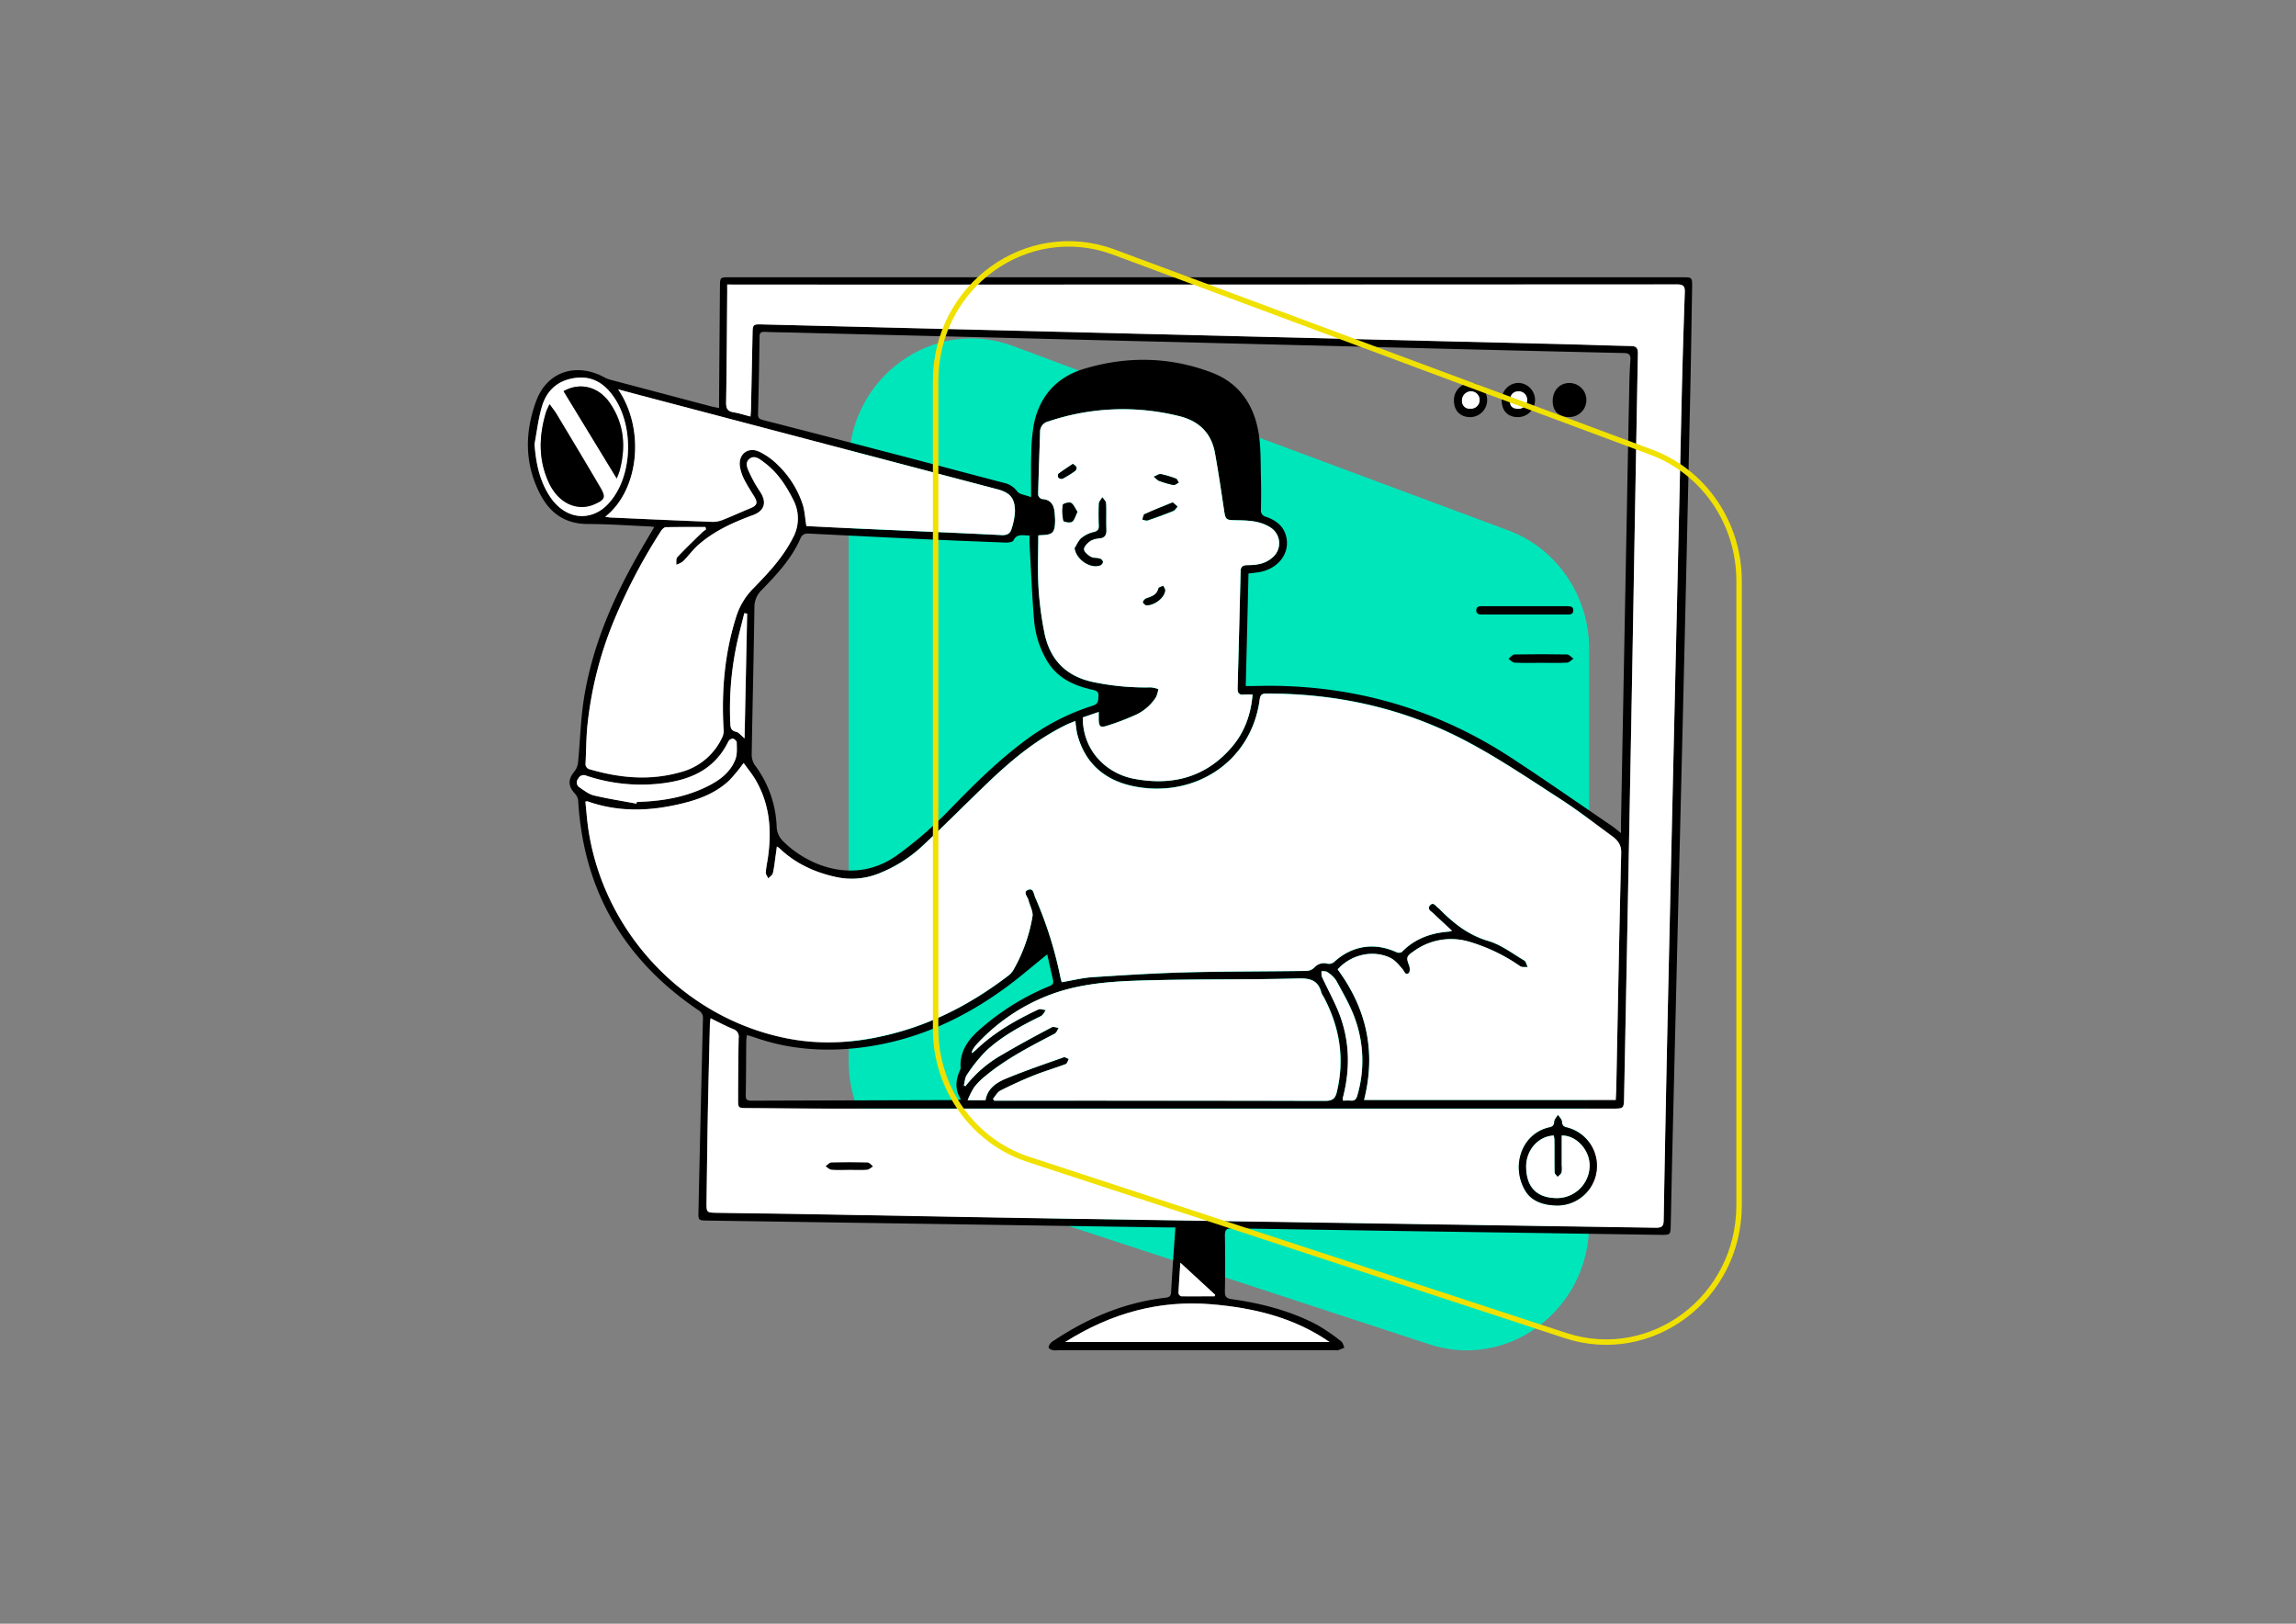 <svg xmlns="http://www.w3.org/2000/svg" viewBox="0 0 841.89 595.28"><rect x="0" y="0" width="841.89" height="595.28" fill="#808080" stroke="none"/><defs><style>.cls-1{fill:#00e6bb;}.cls-2{fill:#fff;}.cls-3{fill:none;stroke:#f0e100;stroke-miterlimit:10;stroke-width:2px;}</style></defs><g id="Layer_4" data-name="Layer 4"><path class="cls-1" d="M311.21,389.27V170.34c0-32.06,31-54.38,60.28-43.47l181.56,67.58c17.8,6.63,29.66,24,29.66,43.48V448.8c0,31.31-29.63,53.56-58.64,44.05L342.52,433.32C323.87,427.21,311.21,409.4,311.21,389.27Z"/><path d="M431,450c-.27,3.87-.52,7.34-.76,10.8-.29,4.32-.6,8.63-.82,12.95-.07,1.33-.59,1.81-1.9,2-15,1.7-28.42,7.33-40.87,15.59a5.93,5.93,0,0,0-1.45,1.09c-.37.48-.83,1.26-.66,1.69s1,.74,1.61.9a7.26,7.26,0,0,0,1.81,0H489.47a3.86,3.86,0,0,0,1.13,0c.8-.26,1.57-.61,2.35-.93-.36-.78-.52-1.83-1.13-2.29a70.18,70.18,0,0,0-9-6.16c-9.72-5.08-20.22-7.8-31-9.32-1.92-.27-2.72-.79-2.68-2.9q.21-10.25,0-20.49c0-2.17.68-2.63,2.73-2.6q57.38.94,114.75,1.75l42.8.65c2.88,0,3.12-.17,3.19-3.05.22-9.86.4-19.73.64-29.59Q614.91,351,616.6,282t3.18-138.15c.29-13,.46-25.94.69-38.91,0-3.17-.07-3.29-3.33-3.29H267.37c-3.27,0-3.35.08-3.38,3.27q-.17,20.72-.32,41.44v3.23c-1.2-.25-2.07-.38-2.92-.6L224,139.27a9.32,9.32,0,0,1-2.12-.79c-10.36-5.73-21.2-2.44-25.26,8.51-4.23,11.41-4.34,23.09,1.47,34.21,3.64,7,9.22,10.92,17.5,10.91,7.58,0,15.17.57,22.75.9.42,0,.84.11,1.57.2-2.19,3.74-4.29,7.22-6.29,10.76-9.16,16.14-16.37,33.08-19.4,51.48-1.31,7.9-1.47,16-2.25,24a6.62,6.62,0,0,1-1.33,3.36c-2.45,3-2.39,5.41.28,8.25a4.3,4.3,0,0,1,1.09,2.52c1.94,33,16.92,58.47,44.2,76.86a3.2,3.2,0,0,1,1.54,3.17q-.87,35.28-1.64,70.56c-.08,3.24,0,3.26,3.27,3.31L428.08,450ZM490.5,355.4c4.76-5.41,12.89-7.33,19.28-4.21,1.79.86,3.21,2.63,4.54,4.21.67.79.91,2.24,2.19,1.4.48-.32.51-1.92.2-2.73-1.11-2.94-1.11-3.38,1.57-5.24a23.28,23.28,0,0,1,20.12-3.64,64.14,64.14,0,0,1,19,9.07c.7.46,1.84.24,2.77.33-.42-.84-.61-2-1.28-2.44-4.3-2.55-8.46-5.76-13.14-7.14-7.32-2.15-12.8-6.5-17.93-11.7a1.63,1.63,0,0,0-.34-.3c-1-.66-1.82-2.53-3.14-1.07s.53,2.24,1.37,3.06c2.13,2.08,4.34,4.07,6.71,6.27a9.25,9.25,0,0,1-1.09.29c-6.65.49-12.59,2.58-17.34,7.5a2.2,2.2,0,0,1-1.92.06c-8.18-3.74-16.37-2.43-23,3.66a3,3,0,0,1-2.29.56,4.67,4.67,0,0,0-4.76,1.3,4.4,4.4,0,0,1-2.75,1.33c-14.73.22-29.45.15-44.17.53-11.52.3-23,1-34.53,1.78-3.74.25-7.43,1.19-11.27,1.84-.18-.67-.36-1.24-.48-1.82a144.47,144.47,0,0,0-9.23-29.22c-.53-1.2-.62-3.7-2.71-2.78-1.91.84-.07,2.48.23,3.74.49,2,1.77,4.13,1.46,6a59.48,59.48,0,0,1-6.88,19.42,7.43,7.43,0,0,1-1.89,2.21c-11.5,8.74-23.95,15.72-37.83,20s-28.35,5.9-42.74,3.18c-37.87-7.16-67.73-38.55-73.48-76.67-.51-3.4-.75-6.84-1.11-10.28.56,0,.72-.1.85-.05,11.67,4.14,23.44,3.57,35.21.62,6.24-1.56,12.17-3.95,16.89-8.5a65.41,65.41,0,0,0,5.08-6.21c1.42,2,2.95,3.84,4.19,5.89,5.39,9,6.16,18.72,4.71,28.83-.26,1.8-.67,3.59-.77,5.4,0,.72.58,1.47.91,2.21.58-.64,1.5-1.19,1.67-1.92.49-2.06.68-4.19,1-6.29.16-1.09.3-2.17.48-3.5a9.91,9.91,0,0,1,1,.7c5.88,5.62,13,8.84,20.86,10.53A26.71,26.71,0,0,0,322.8,320a50.25,50.25,0,0,0,15.28-9.74c8.16-7.6,16-15.54,24.05-23.25,8.8-8.42,18.12-16.17,29.21-21.5.91-.43,1.88-.77,3-1.23a39.67,39.67,0,0,0,.61,4.55c2.68,10.68,9.83,17,20.26,19.28,21.94,4.75,43.54-8.16,46.71-31.71.22-1.59.73-2.16,2.4-2.17,26.05-.06,50.87,5.44,73.85,17.71,11.75,6.27,22.85,13.79,34.06,21,6.49,4.2,12.61,8.95,18.86,13.52,2,1.49,3.46,3.13,3.38,6.16-.71,28.67-1.22,57.34-1.8,86,0,1.5-.13,3-.2,4.59H500.18C504.62,385.68,501.16,369.9,490.5,355.4ZM266.65,104.3h2.87q172.73,0,345.43-.07c2.46,0,2.88.8,2.81,3q-.66,18.65-1.11,37.31-1,42.56-1.94,85.12-1.58,69.53-3.15,139.06Q610.69,408,610,447.23c0,2.07-.47,2.86-2.78,2.82q-108.37-1.73-216.74-3.33c-32.17-.5-64.34-1.13-96.51-1.69-10.32-.18-20.65-.29-31-.45-4-.06-4-.08-3.93-4,.16-10.62.27-21.23.47-31.84.21-11.16.5-22.31.77-33.46a16.82,16.82,0,0,1,.26-2c2.94,1.43,5.55,2.83,8.28,3.95a2.9,2.9,0,0,1,2,3.26c-.14,7.58-.17,15.17-.21,22.76,0,2.79.12,2.92,3,2.94,10.7.07,21.4.19,32.1.2q142.89,0,285.78,0c3.84,0,3.89-.08,4-4q1.08-56,2.16-112,.66-34.6,1.26-69.2.83-45.85,1.64-91.72c0-2-.69-2.63-2.63-2.67-8.27-.17-16.54-.49-24.81-.69Q495,124.26,417,122.35l-137.71-3.42c-3.05-.08-3.26.09-3.32,3.1q-.3,14-.58,28c0,.79-.1,1.58-.18,2.66-2.27-.58-4.21-1.21-6.21-1.53s-2.77-1.31-2.73-3.49c.23-13.58.29-27.17.41-40.75C266.66,106.17,266.65,105.43,266.65,104.3ZM594.38,305.44c-1.45-1.15-2.34-1.95-3.32-2.62-12.23-8.32-24.36-16.78-36.73-24.88-28.82-18.87-60.54-27.52-94.94-26.42-.79,0-1.59,0-2.6,0,.35-13.92.7-27.54,1-41.26,1.43-.18,2.55-.29,3.67-.46,7.36-1.17,11.84-7.18,10.05-13.48-1.07-3.75-3.93-5.67-7.33-6.87a2.33,2.33,0,0,1-1.82-2.64c.08-3.87.11-7.74,0-11.61-.13-5.15,0-10.36-.7-15.44-1.5-10.72-6.87-19.16-17.21-23.12-15.44-5.91-31.36-6.17-47.14-1.36-9.81,3-16.06,9.9-18.17,20.05a66.39,66.39,0,0,0-1,11.29c-.17,5-.05,10-.05,15.65-2.25-.87-4.31-1-5.1-2.12a8.15,8.15,0,0,0-5-3.15c-15.11-3.95-30.21-8-45.32-11.91q-21.24-5.55-42.51-11c-1.22-.32-2.26-.52-2.21-2.26q.38-14.22.56-28.45c0-1.47.66-1.77,2-1.71,3,.14,6.07.16,9.11.23l252.2,6.26q26.74.67,53.49,1.27c2,0,2.68.6,2.52,2.64-.28,3.62-.36,7.27-.43,10.91q-.46,22-.86,43.92-1.1,57.48-2.16,115C594.36,302.85,594.38,303.87,594.38,305.44ZM377.5,196.3c0,1.1,0,1.92,0,2.73.52,9.31.89,18.63,1.64,27.91a34.84,34.84,0,0,0,5,15.68c3.75,6.07,9.67,8.72,16.3,10.23,1.27.29,2.47.46,2.34,2.35-.1,1.66,0,2.88-2.15,3.53a82.88,82.88,0,0,0-24.93,12.91C366,278.85,357.44,287.34,349,296a142.52,142.52,0,0,1-20.38,17.76c-15.47,10.8-32.62,3.5-41.46-5.34a7.78,7.78,0,0,1-2.38-5.45,39.88,39.88,0,0,0-7.95-22.4,6.86,6.86,0,0,1-1.2-3.91c.29-18,.75-35.95,1-53.93a8.6,8.6,0,0,1,2.63-6.39c5.5-5.66,10.95-11.43,14.17-18.79.71-1.64,1.57-2,3.24-1.93q19.77,1,39.55,1.94,16.38.75,32.75,1.36c.89,0,2.36-.2,2.61-.75C372.89,195.46,375.08,196.38,377.5,196.3Zm3.22,0c.42,0,.72-.1,1-.11,4.36-.13,5.11-.89,5.17-5.33,0-.83-.08-1.66-.13-2.49-.18-3-1.22-5.24-4.73-5.44a2.1,2.1,0,0,1-1.36-1.55c.17-7.66.48-15.31.71-23a3.88,3.88,0,0,1,3.09-3.9,85.44,85.44,0,0,1,48.2-1.86c7.06,1.8,11.55,6.21,12.84,13.48,1.19,6.72,2.21,13.46,3.22,20.21.66,4.39.59,4.35,4.94,4.42,4.1.06,8.23.22,11.88,2.45a6.83,6.83,0,0,1,.86,11.35c-2.58,2.23-5.73,2.66-9,2.64-1.7,0-2.47.59-2.51,2.37q-.49,21.38-1.09,42.76c-.05,1.76.57,2.56,2.41,2.33a25.62,25.62,0,0,1,3.07,0c-.61,7.39-3,13.87-7.66,19.3-9.6,11.16-22,14.24-36,11.53-9.27-1.79-18.63-9.63-18.59-22.45l5.84-2c0,1.21,0,2,0,2.7,0,2.62.54,3.14,3,2.36a89.06,89.06,0,0,0,9.78-3.66,17.62,17.62,0,0,0,8.27-6.89,11.83,11.83,0,0,0,.81-2.9A10.81,10.81,0,0,0,422,252a93.34,93.34,0,0,1-21.46-2c-10.11-2.25-15.8-8.57-17.67-18.45a121.65,121.65,0,0,1-2.07-16C380.45,209.2,380.72,202.83,380.72,196.29ZM354,398.22l-.61-.29c.36-1.31.39-2.85,1.13-3.89a56.26,56.26,0,0,1,6.9-8.64c5.91-5.56,13.05-9.32,20.27-12.91.76-.38,1.19-1.43,1.77-2.17-.92-.1-2-.58-2.72-.25-8.33,3.94-16.3,8.45-23,14.92-.43.41-.93.75-1.4,1.13a2.42,2.42,0,0,1,.43-1.47A12.23,12.23,0,0,1,358,383a70.32,70.32,0,0,1,29.43-19.16c12.38-4.1,25.4-4.26,38.28-4.55,16.77-.36,33.54-.11,50.3-.58,4.49-.13,7.38.68,8.55,5.21a5.93,5.93,0,0,0,.75,1.4c5.95,11.06,7.87,22.67,4.92,35-.56,2.34-1.53,3.27-4.15,3.26q-59.65-.15-119.3-.06h-2.18l-.44-.7c.89-1,1.59-2.41,2.71-3,4-2,8-3.87,12.17-5.53,3.86-1.55,7.88-2.71,11.78-4.19.54-.21.78-1.22,1.15-1.86-.64-.23-1.4-.8-1.9-.62-7,2.47-14,4.87-20.92,7.68-3.59,1.46-7,3.58-7.74,8h-6.55a31.51,31.51,0,0,1,2.36-4.7,24.93,24.93,0,0,1,4-4.05c7.76-6.45,16.69-11,25.57-15.64.67-.35,1-1.4,1.45-2.11-.86-.1-1.93-.56-2.56-.22-6.08,3.26-12.17,6.52-18.1,10A45.36,45.36,0,0,0,354,398.22Zm-95.32-205,.17.94a13.43,13.43,0,0,0-1.42,1.06c-3.07,3-6.19,6-9.13,9.12-.51.54-.26,1.81-.36,2.74a8.92,8.92,0,0,0,2.47-1.23c2-2,3.63-4.3,5.72-6.13,5.81-5.07,12.72-8.19,19.88-10.81,4.3-1.57,5.25-4.7,2.7-8.56a51.8,51.8,0,0,1-3.81-6.72c-.79-1.71-2-3.92-.07-5.41s3.77.19,5.32,1.33c4.82,3.56,8,8.4,10.67,13.68a14.67,14.67,0,0,1-.11,14c-3.58,7.09-8.93,12.8-14.38,18.39a25.48,25.48,0,0,0-6.21,9.93c-4.43,13.6-5.63,27.58-4.83,41.8a5.83,5.83,0,0,1-.32,2.61,23.17,23.17,0,0,1-15.61,13.21c-11.11,3.13-22.08,2.11-33-1.07a2,2,0,0,1-1.64-2.28c.24-4.47.22-9,.64-13.41a137.69,137.69,0,0,1,10.32-40.16,206.14,206.14,0,0,1,16.7-31.53c.39-.62,1.18-1.39,1.8-1.41C249,193.15,253.83,193.2,258.66,193.2Zm-32-50.46c3.31.88,6.07,1.64,8.84,2.36l130.24,34.27c4.6,1.21,6.39,3.25,6.43,8.1a24.71,24.71,0,0,1-1.18,6.18c-.49,1.89-1.6,2.63-3.8,2.51-17.8-.9-35.61-1.62-53.42-2.42-6.13-.27-12.24-.59-18.08-.88-.48-2.87-.58-5.63-1.42-8.15a35.53,35.53,0,0,0-9.07-14.28,25.28,25.28,0,0,0-6.79-4.84c-4.17-1.94-7.77,1-7.08,5.5a15.61,15.61,0,0,0,1.48,4.51c1.09,2.16,2.38,4.22,3.67,6.27,1.5,2.39,1.18,3.43-1.4,4.48-3.29,1.35-6.53,2.85-9.84,4.16a10,10,0,0,1-3.89.81c-12.44-.47-24.86-1-37.29-1.59-.63,0-1.25-.15-2.13-.26C234.6,179.38,236.43,156.92,226.64,142.74ZM384,349.88c.75,3.31,1.36,6.26,2.08,9.18.33,1.35,0,2-1.36,2.51a89.68,89.68,0,0,0-24.87,15.33c-4.43,3.76-8,8.15-7.62,14.54a1.91,1.91,0,0,1-.19.88c-1.64,3.56-2,7.11.32,10.78a17,17,0,0,1-1.8.21q-37.56.1-75.11.22c-1.64,0-2.07-.57-2-2.12.12-6.67.12-13.35.19-20a16.15,16.15,0,0,1,.26-1.94c1,.32,1.9.54,2.74.83,12.41,4.39,25.2,5.34,38.16,3.86,21.3-2.45,40-11.31,56.82-24.23C375.64,356.79,379.56,353.45,384,349.88ZM487.49,492H390.6c16.78-10.58,34.45-15.45,53.72-13.82C459.72,479.52,474.48,483,487.49,492ZM196,162.8c.88-4.6,1.4-9.3,2.71-13.77,1.81-6.13,6.12-9.81,12.65-10.52,6.16-.67,10.49,2.33,13.78,7.14,6.83,10,6.87,26.27.09,36.27-2.22,3.27-5,5.93-9,6.92-5.6,1.38-11.18-1.37-14.89-7.26C197.74,175.86,196.48,169.55,196,162.8ZM233.51,294c0,.21-.09.41-.13.61-5.19-1-10.41-1.78-15.54-3-1.9-.46-3.62-1.82-5.3-2.95a2.14,2.14,0,0,1-.5-3.21,2.22,2.22,0,0,1,3-1.08,63.36,63.36,0,0,0,26.71,2.92c10.76-1.13,20.06-4.83,25.21-15.31a2.27,2.27,0,0,1,1.67-1.21c.57.06,1.5.9,1.51,1.41,0,2.06.23,4.29-.46,6.14-1.88,5-6,7.89-10.59,10.13C251,292.42,242.38,293.8,233.51,294Zm259,109.46a3.72,3.72,0,0,1-.12-.76c.07-.38.17-.74.26-1.11,2.74-11.11,2.12-22-2.59-32.47-1.67-3.73-3.59-7.35-5.32-11.06a5.82,5.82,0,0,1-.11-2.06c.72.11,1.6,0,2.11.37a10.91,10.91,0,0,1,3.26,3.11c2.47,4.57,5.16,9.12,6.88,14a45.27,45.27,0,0,1,.83,28.19c-.38,1.32-1,1.95-2.37,1.81C494.34,403.43,493.37,403.5,492.46,403.5ZM272.92,224.79,274,225c-.31,15.15-.63,30.3-.95,45.72-1.25-1-2.08-2.19-3.1-2.4-2-.42-2.06-1.69-2.13-3.17a114.49,114.49,0,0,1,2-27.16C270.63,233.52,271.86,229.17,272.92,224.79ZM445.61,474.73l-.26.54c-4.07,0-8.14,0-12.2,0a1.52,1.52,0,0,1-1-1.08c.14-3.52.41-7,.68-11.22Z"/><path class="cls-2" d="M490.5,355.4c10.66,14.5,14.12,30.28,9.68,47.88h92.27c.07-1.59.17-3.09.2-4.59.58-28.68,1.09-57.35,1.8-86,.08-3-1.34-4.67-3.38-6.16-6.25-4.57-12.37-9.32-18.86-13.52-11.21-7.25-22.31-14.77-34.06-21-23-12.27-47.8-17.77-73.85-17.71-1.67,0-2.18.58-2.4,2.17-3.17,23.55-24.77,36.46-46.71,31.71-10.43-2.26-17.58-8.6-20.26-19.28a39.67,39.67,0,0,1-.61-4.55c-1.1.46-2.07.8-3,1.23-11.09,5.33-20.41,13.08-29.21,21.5-8.06,7.71-15.89,15.65-24.05,23.25A50.25,50.25,0,0,1,322.8,320a26.71,26.71,0,0,1-16.07,1.55c-7.85-1.69-15-4.91-20.86-10.53a9.91,9.91,0,0,0-1-.7c-.18,1.33-.32,2.41-.48,3.5-.3,2.1-.49,4.23-1,6.29-.17.73-1.09,1.28-1.67,1.92-.33-.74-1-1.49-.91-2.21.1-1.81.51-3.6.77-5.4,1.45-10.11.68-19.86-4.71-28.83-1.24-2.05-2.77-3.91-4.19-5.89a65.41,65.41,0,0,1-5.08,6.21c-4.72,4.55-10.65,6.94-16.89,8.5-11.77,2.95-23.54,3.52-35.21-.62-.13-.05-.29,0-.85.05.36,3.44.6,6.88,1.11,10.28,5.75,38.12,35.61,69.51,73.48,76.67,14.39,2.72,28.73,1.1,42.74-3.18s26.33-11.22,37.83-20a7.43,7.43,0,0,0,1.89-2.21A59.48,59.48,0,0,0,378.59,336c.31-1.86-1-4-1.46-6-.3-1.26-2.14-2.9-.23-3.74,2.09-.92,2.18,1.58,2.71,2.78a144.47,144.47,0,0,1,9.23,29.22c.12.58.3,1.15.48,1.82,3.84-.65,7.53-1.59,11.27-1.84,11.5-.75,23-1.48,34.53-1.78,14.72-.38,29.44-.31,44.17-.53a4.4,4.4,0,0,0,2.75-1.33,4.67,4.67,0,0,1,4.76-1.3,3,3,0,0,0,2.29-.56c6.62-6.09,14.81-7.4,23-3.66a2.2,2.2,0,0,0,1.92-.06c4.75-4.92,10.69-7,17.34-7.5a9.25,9.25,0,0,0,1.09-.29c-2.37-2.2-4.58-4.19-6.71-6.27-.84-.82-2.64-1.64-1.37-3.06s2.17.41,3.14,1.07a1.63,1.63,0,0,1,.34.3c5.13,5.2,10.61,9.55,17.93,11.7,4.68,1.38,8.84,4.59,13.14,7.14.67.39.86,1.6,1.28,2.44-.93-.09-2.07.13-2.77-.33a64.14,64.14,0,0,0-19-9.07,23.28,23.28,0,0,0-20.12,3.64c-2.68,1.86-2.68,2.3-1.57,5.24.31.81.28,2.41-.2,2.73-1.28.84-1.52-.61-2.19-1.4-1.33-1.58-2.75-3.35-4.54-4.21C503.39,348.07,495.26,350,490.5,355.4Z"/><path class="cls-2" d="M266.65,104.3c0,1.13,0,1.87,0,2.62-.12,13.58-.18,27.17-.41,40.75,0,2.18.6,3.15,2.73,3.49s3.94,1,6.21,1.53c.08-1.08.16-1.87.18-2.66q.3-14,.58-28c.06-3,.27-3.18,3.32-3.1L417,122.35q78.07,1.94,156.15,3.83c8.27.2,16.54.52,24.81.69,1.94,0,2.67.67,2.63,2.67q-.87,45.86-1.64,91.72-.61,34.61-1.26,69.2-1.06,56-2.16,112c-.07,3.88-.12,4-4,4q-142.89,0-285.78,0c-10.7,0-21.4-.13-32.1-.2-2.85,0-3-.15-3-2.94,0-7.59.07-15.18.21-22.76a2.9,2.9,0,0,0-2-3.26c-2.73-1.12-5.34-2.52-8.28-3.95a16.82,16.82,0,0,0-.26,2c-.27,11.15-.56,22.3-.77,33.46-.2,10.61-.31,21.22-.47,31.84,0,3.9-.07,3.92,3.93,4,10.32.16,20.65.27,31,.45,32.17.56,64.34,1.19,96.51,1.69q108.36,1.69,216.74,3.33c2.31,0,2.74-.75,2.78-2.82q.69-39.27,1.54-78.52,1.53-69.54,3.15-139.06,1-42.57,1.94-85.12.45-18.66,1.11-37.31c.07-2.19-.35-3-2.81-3q-172.71.1-345.43.07ZM570.94,441.94c-5.26,0-9.4-1.75-11.52-5.2-5.51-8.9-1.65-21.15,8.76-23.44,1.31-.29,1.65-.84,1.76-2.11.07-.84.85-1.61,1.31-2.42.51.78,1.38,1.54,1.45,2.36.12,1.33.41,1.89,1.85,2.22a14.51,14.51,0,0,1-3.61,28.59ZM311.65,428.85c-2.27,0-4.54.1-6.79-.06-.71-.05-1.37-.8-2.05-1.23.65-.46,1.3-1.31,2-1.33q6.68-.18,13.36,0c.65,0,1.28.89,1.91,1.36-.68.42-1.35,1.14-2.06,1.2C315.88,429,313.76,428.84,311.65,428.85Z"/><path class="cls-2" d="M380.72,196.29c0,6.54-.27,12.91.09,19.24a121.65,121.65,0,0,0,2.07,16c1.87,9.88,7.56,16.2,17.67,18.45A93.34,93.34,0,0,0,422,252a10.81,10.81,0,0,1,2.73.64,11.83,11.83,0,0,1-.81,2.9,17.62,17.62,0,0,1-8.27,6.89,89.06,89.06,0,0,1-9.78,3.66c-2.42.78-2.92.26-3-2.36,0-.75,0-1.49,0-2.7l-5.84,2c0,12.82,9.32,20.66,18.59,22.45,14,2.71,26.43-.37,36-11.53,4.68-5.43,7.05-11.91,7.66-19.3a25.62,25.62,0,0,0-3.07,0c-1.84.23-2.46-.57-2.41-2.33q.58-21.37,1.09-42.76c0-1.78.81-2.37,2.51-2.37,3.23,0,6.38-.41,9-2.64a6.83,6.83,0,0,0-.86-11.35c-3.65-2.23-7.78-2.39-11.88-2.45-4.35-.07-4.28,0-4.94-4.42-1-6.75-2-13.49-3.22-20.21-1.29-7.27-5.78-11.68-12.84-13.48a85.44,85.44,0,0,0-48.2,1.86,3.88,3.88,0,0,0-3.09,3.9c-.23,7.65-.54,15.3-.71,23a2.1,2.1,0,0,0,1.36,1.55c3.51.2,4.55,2.41,4.73,5.44.05.83.14,1.66.13,2.49-.06,4.44-.81,5.2-5.17,5.33C381.44,196.19,381.14,196.25,380.72,196.29Zm13.37,4.63c.82-1.28,1.41-2.82,2.52-3.74a11.44,11.44,0,0,1,4.45-2.11c1.49-.39,1.94-1,1.88-2.49-.1-2.65-.12-5.31,0-8,0-.78.81-1.51,1.25-2.27.46.73,1.27,1.43,1.3,2.17.15,3.18,0,6.37.1,9.55.09,2-.43,3.14-2.62,3.33a7.08,7.08,0,0,0-3.43,1.08c-1,.71-2.22,2-2.14,3s1.46,2.09,2.52,2.7,2.23.34,3.31.66a1.76,1.76,0,0,1,1.14,1.13,1.64,1.64,0,0,1-.91,1.3C399.82,208.65,394.55,205.06,394.09,200.92Zm36-16.73,1.74,1.55c-.51.55-.92,1.35-1.55,1.6q-4.61,1.86-9.32,3.44c-.57.2-1.32-.15-2-.24.25-.7.31-1.83.78-2C423.05,187,426.48,185.64,430,184.19Zm-35,3.46c-.78,1.51-1.11,3-2,3.63-.71.47-3.07,0-3.14-.35a16.81,16.81,0,0,1-.24-5.83c.06-.43,2.32-1.15,3-.76C393.7,184.91,394.21,186.37,395.08,187.65Zm25.16,34.29c-.24-.21-1.08-.62-1.13-1.12s.67-1.28,1.21-1.45c2-.64,3.89-1.25,4.45-3.69.1-.41,1.14-.6,1.75-.9.24.56.75,1.15.7,1.68C427,219.12,423.6,221.87,420.24,221.94Zm2.82-47.18c1.24-.48,2-1.07,2.55-.95a39,39,0,0,1,5.59,1.67c.45.17.67,1,1,1.47-.67.31-1.41,1-2,.86a35.93,35.93,0,0,1-5.17-1.5C424.49,176.12,424.07,175.58,423.06,174.76Zm-29.66-4.7c.57.5,1.16.81,1.34,1.27a1.48,1.48,0,0,1-.49,1.31,44.61,44.61,0,0,1-4.6,2.86,1.71,1.71,0,0,1-1.52-.4,1.41,1.41,0,0,1,0-1.39C389.77,172.46,391.52,171.33,393.4,170.06Z"/><path class="cls-2" d="M354,398.22a45.36,45.36,0,0,1,13.52-11.58c5.93-3.52,12-6.78,18.1-10,.63-.34,1.7.12,2.56.22-.47.71-.78,1.76-1.45,2.11-8.88,4.64-17.81,9.19-25.57,15.64a24.93,24.93,0,0,0-4,4.05,31.51,31.51,0,0,0-2.36,4.7h6.55c.78-4.43,4.15-6.55,7.74-8C376,392.5,383,390.1,390,387.63c.5-.18,1.26.39,1.9.62-.37.64-.61,1.65-1.15,1.86-3.9,1.48-7.92,2.64-11.78,4.19-4.14,1.66-8.2,3.52-12.17,5.53-1.12.57-1.82,2-2.71,3l.44.7h2.18q59.65,0,119.3.06c2.62,0,3.59-.92,4.15-3.26,2.95-12.33,1-23.94-4.92-35a5.93,5.93,0,0,1-.75-1.4c-1.17-4.53-4.06-5.34-8.55-5.21-16.76.47-33.53.22-50.3.58-12.88.29-25.9.45-38.28,4.55A70.32,70.32,0,0,0,358,383a12.23,12.23,0,0,0-1.19,1.66,2.42,2.42,0,0,0-.43,1.47c.47-.38,1-.72,1.4-1.13,6.69-6.47,14.66-11,23-14.92.71-.33,1.8.15,2.72.25-.58.74-1,1.79-1.77,2.17-7.22,3.59-14.36,7.35-20.27,12.91a56.26,56.26,0,0,0-6.9,8.64c-.74,1-.77,2.58-1.13,3.89Z"/><path class="cls-2" d="M258.66,193.2c-4.83,0-9.66,0-14.49.06-.62,0-1.41.79-1.8,1.41a206.14,206.14,0,0,0-16.7,31.53,137.69,137.69,0,0,0-10.32,40.16c-.42,4.45-.4,8.94-.64,13.41a2,2,0,0,0,1.64,2.28c10.91,3.18,21.88,4.2,33,1.07A23.17,23.17,0,0,0,265,269.91a5.83,5.83,0,0,0,.32-2.61c-.8-14.22.4-28.2,4.83-41.8a25.48,25.48,0,0,1,6.21-9.93c5.45-5.59,10.8-11.3,14.38-18.39a14.67,14.67,0,0,0,.11-14c-2.65-5.28-5.85-10.12-10.67-13.68-1.55-1.14-3.42-2.77-5.32-1.33s-.72,3.7.07,5.41a51.8,51.8,0,0,0,3.81,6.72c2.55,3.86,1.6,7-2.7,8.56-7.16,2.62-14.07,5.74-19.88,10.81-2.09,1.83-3.75,4.15-5.72,6.13a8.92,8.92,0,0,1-2.47,1.23c.1-.93-.15-2.2.36-2.74,2.94-3.14,6.06-6.11,9.13-9.12a13.43,13.43,0,0,1,1.42-1.06Z"/><path class="cls-2" d="M226.64,142.74c9.79,14.18,8,36.64-4.73,46.73.88.11,1.5.23,2.13.26,12.43.55,24.85,1.12,37.29,1.59a10,10,0,0,0,3.89-.81c3.31-1.31,6.55-2.81,9.84-4.16,2.58-1,2.9-2.09,1.4-4.48-1.29-2.05-2.58-4.11-3.67-6.27a15.61,15.61,0,0,1-1.48-4.51c-.69-4.53,2.91-7.44,7.08-5.5a25.28,25.28,0,0,1,6.79,4.84,35.53,35.53,0,0,1,9.07,14.28c.84,2.52.94,5.28,1.42,8.15,5.84.29,11.95.61,18.08.88,17.81.8,35.62,1.52,53.42,2.42,2.2.12,3.31-.62,3.8-2.51a24.71,24.71,0,0,0,1.18-6.18c0-4.85-1.83-6.89-6.43-8.1L235.48,145.1C232.71,144.38,230,143.62,226.64,142.74Z"/><path class="cls-2" d="M487.49,492c-13-9-27.77-12.52-43.17-13.82-19.27-1.63-36.94,3.24-53.72,13.82Z"/><path class="cls-2" d="M196,162.8c.5,6.75,1.76,13.06,5.35,18.78,3.71,5.89,9.29,8.64,14.89,7.26,4-1,6.77-3.65,9-6.92,6.78-10,6.74-26.31-.09-36.27-3.29-4.81-7.62-7.81-13.78-7.14-6.53.71-10.84,4.39-12.65,10.52C197.38,153.5,196.86,158.2,196,162.8Zm5.55-14.59c1.14,1.61,2.14,2.82,2.94,4.16,5.23,8.7,10.46,17.41,15.6,26.16,2.2,3.74,1.85,4.63-2.23,6.37a11.21,11.21,0,0,1-3.27.86c-5.44.55-10.44-2.75-13.28-8.83-4-8.49-3.7-17.18-1-26A24.79,24.79,0,0,1,201.53,148.21Zm5.11-4.8c5.84-3.34,12.7-1.77,16.84,4.12,5.38,7.65,6.1,16.12,3.73,25-.25.91-.66,1.78-1.08,2.87Z"/><path class="cls-2" d="M233.51,294c8.87-.24,17.51-1.62,25.58-5.56,4.59-2.24,8.71-5.16,10.59-10.13.69-1.85.5-4.08.46-6.14,0-.51-.94-1.35-1.51-1.41A2.27,2.27,0,0,0,267,272c-5.15,10.48-14.45,14.18-25.21,15.31A63.36,63.36,0,0,1,215,284.4a2.22,2.22,0,0,0-3,1.08,2.14,2.14,0,0,0,.5,3.21c1.68,1.13,3.4,2.49,5.3,2.95,5.13,1.23,10.35,2,15.54,3C233.42,294.45,233.47,294.25,233.51,294Z"/><path class="cls-2" d="M492.46,403.5c.91,0,1.88-.07,2.83,0,1.4.14,2-.49,2.37-1.81a45.27,45.27,0,0,0-.83-28.19c-1.72-4.87-4.41-9.42-6.88-14a10.91,10.91,0,0,0-3.26-3.11c-.51-.38-1.39-.26-2.11-.37a5.82,5.82,0,0,0,.11,2.06c1.73,3.71,3.65,7.33,5.32,11.06,4.71,10.5,5.33,21.36,2.59,32.47-.09.37-.19.73-.26,1.11A3.72,3.72,0,0,0,492.46,403.5Z"/><path class="cls-2" d="M272.92,224.79c-1.06,4.38-2.29,8.73-3.15,13.16a114.49,114.49,0,0,0-2,27.16c.07,1.48.15,2.75,2.13,3.17,1,.21,1.85,1.39,3.1,2.4.32-15.42.64-30.57.95-45.72Z"/><path class="cls-2" d="M445.61,474.73,432.8,462.92c-.27,4.2-.54,7.7-.68,11.22a1.52,1.52,0,0,0,1,1.08c4.06.08,8.13,0,12.2,0Z"/><path d="M570.94,441.94a14.51,14.51,0,0,0,3.61-28.59c-1.44-.33-1.73-.89-1.85-2.22-.07-.82-.94-1.58-1.45-2.36-.46.81-1.24,1.58-1.31,2.42-.11,1.27-.45,1.82-1.76,2.11-10.41,2.29-14.27,14.54-8.76,23.44C561.54,440.19,565.68,441.9,570.94,441.94Zm-1.17-25.63c.07.71.18,1.3.18,1.9,0,3.86,0,7.73.07,11.59,0,.57.72,1.13,1.11,1.69.5-.54,1.23-1,1.45-1.64a8.24,8.24,0,0,0,.07-2.49c0-3.68,0-7.37,0-11.05,5.41-.11,10.39,5.43,10.22,11.29A12,12,0,0,1,571,439.24c-7.43,0-11.29-3.87-11.39-11.41C559.53,421.72,564,416.53,569.77,416.31Z"/><path d="M311.65,428.85c2.11,0,4.23.1,6.34-.06.71-.06,1.38-.78,2.06-1.2-.63-.47-1.26-1.34-1.91-1.36q-6.67-.18-13.36,0c-.67,0-1.32.87-2,1.33.68.43,1.34,1.18,2.05,1.23C307.11,429,309.38,428.85,311.65,428.85Z"/><path d="M575.57,152.89a6.24,6.24,0,1,0-.23-12.48c-3.57.09-6,2.83-6,6.61S571.64,153,575.57,152.89Z"/><path d="M559.09,225.3h15.25c1.15,0,2.53.08,2.56-1.51s-1.39-1.55-2.52-1.55q-15.25,0-30.51,0c-1.12,0-2.54-.13-2.55,1.5s1.35,1.55,2.51,1.55Z"/><path d="M550.63,147.07c.16,3.8,2.5,6,6.32,5.84a6.27,6.27,0,0,0-.35-12.53A6.3,6.3,0,0,0,550.63,147.07Zm3,.14c-.12-2.24,1.1-3.69,3.07-3.74a3.08,3.08,0,0,1,3.23,3.05,3.17,3.17,0,0,1-3.21,3.35C555,149.85,553.65,149.24,553.68,147.21Z"/><path d="M539.41,140.4a6.25,6.25,0,0,0-6.28,6.38c0,3.8,2.29,6.14,6,6.15a6.27,6.27,0,0,0,.25-12.53Zm-.3,9.43a2.76,2.76,0,0,1-3-2.9,3.38,3.38,0,0,1,3.17-3.47,3.19,3.19,0,1,1-.13,6.37Z"/><path d="M565.07,243c3.17,0,6.35.11,9.52-.06.81,0,1.57-.95,2.36-1.46-.77-.53-1.54-1.52-2.32-1.54q-9.63-.18-19.27,0c-.76,0-1.49,1-2.24,1.6.73.48,1.45,1.35,2.2,1.39C558.56,243.13,561.82,243,565.07,243Z"/><path d="M394.09,200.92c.46,4.14,5.73,7.73,9.41,6.32a1.64,1.64,0,0,0,.91-1.3,1.76,1.76,0,0,0-1.14-1.13c-1.08-.32-2.38-.13-3.31-.66s-2.44-1.72-2.52-2.7,1.17-2.25,2.14-3a7.08,7.08,0,0,1,3.43-1.08c2.19-.19,2.71-1.32,2.62-3.33-.14-3.18.05-6.37-.1-9.55,0-.74-.84-1.44-1.3-2.17-.44.76-1.21,1.49-1.25,2.27-.16,2.64-.14,5.3,0,8,.06,1.47-.39,2.1-1.88,2.49a11.44,11.44,0,0,0-4.45,2.11C395.5,198.1,394.91,199.64,394.09,200.92Z"/><path d="M430,184.19c-3.56,1.45-7,2.79-10.34,4.31-.47.21-.53,1.34-.78,2,.67.09,1.42.44,2,.24q4.71-1.59,9.32-3.44c.63-.25,1-1.05,1.55-1.6Z"/><path d="M395.08,187.65c-.87-1.28-1.38-2.74-2.4-3.31-.69-.39-2.95.33-3,.76a16.81,16.81,0,0,0,.24,5.83c.07.37,2.43.82,3.14.35C394,190.66,394.3,189.16,395.08,187.65Z"/><path d="M420.24,221.94c3.36-.07,6.71-2.82,7-5.48,0-.53-.46-1.12-.7-1.68-.61.3-1.65.49-1.75.9-.56,2.44-2.44,3-4.45,3.69-.54.17-1.26,1-1.21,1.45S420,221.73,420.24,221.94Z"/><path d="M423.06,174.76c1,.82,1.43,1.36,2,1.55a35.93,35.93,0,0,0,5.17,1.5c.59.11,1.33-.55,2-.86-.33-.51-.55-1.3-1-1.47a39,39,0,0,0-5.59-1.67C425,173.69,424.3,174.28,423.06,174.76Z"/><path d="M393.4,170.06c-1.88,1.27-3.63,2.4-5.3,3.65a1.41,1.41,0,0,0,0,1.39,1.71,1.71,0,0,0,1.52.4,44.61,44.61,0,0,0,4.6-2.86,1.48,1.48,0,0,0,.49-1.31C394.56,170.87,394,170.56,393.4,170.06Z"/><path d="M201.53,148.21a24.79,24.79,0,0,0-1.29,2.77c-2.65,8.77-2.93,17.46,1,26,2.84,6.08,7.84,9.38,13.28,8.83a11.21,11.21,0,0,0,3.27-.86c4.08-1.74,4.43-2.63,2.23-6.37-5.14-8.75-10.37-17.46-15.6-26.16C203.67,151,202.67,149.82,201.53,148.21Z"/><path d="M206.64,143.41l19.49,32c.42-1.09.83-2,1.08-2.87,2.37-8.86,1.65-17.33-3.73-25C219.34,141.64,212.48,140.07,206.64,143.41Z"/><path class="cls-2" d="M569.77,416.31c-5.78.22-10.24,5.41-10.16,11.52.1,7.54,4,11.4,11.39,11.41a12,12,0,0,0,11.88-11.64c.17-5.86-4.81-11.4-10.22-11.29,0,3.68,0,7.37,0,11.05a8.24,8.24,0,0,1-.07,2.49c-.22.63-1,1.1-1.45,1.64-.39-.56-1.09-1.12-1.11-1.69-.1-3.86,0-7.73-.07-11.59C570,417.61,569.84,417,569.77,416.31Z"/><path class="cls-2" d="M553.68,147.21c0,2,1.31,2.64,3.09,2.66a3.17,3.17,0,0,0,3.21-3.35,3.08,3.08,0,0,0-3.23-3.05C554.78,143.52,553.56,145,553.68,147.21Z"/><path class="cls-2" d="M539.11,149.83a3.19,3.19,0,1,0,.13-6.37,3.38,3.38,0,0,0-3.17,3.47A2.76,2.76,0,0,0,539.11,149.83Z"/><path class="cls-3" d="M343.07,377.22V139.62c0-34.79,33.6-59,65.42-47.18l197,73.34c19.32,7.2,32.19,26.06,32.19,47.19V441.83c0,34-32.15,58.13-63.64,47.8l-197-64.6C356.81,418.39,343.07,399.06,343.07,377.22Z"/></g></svg>